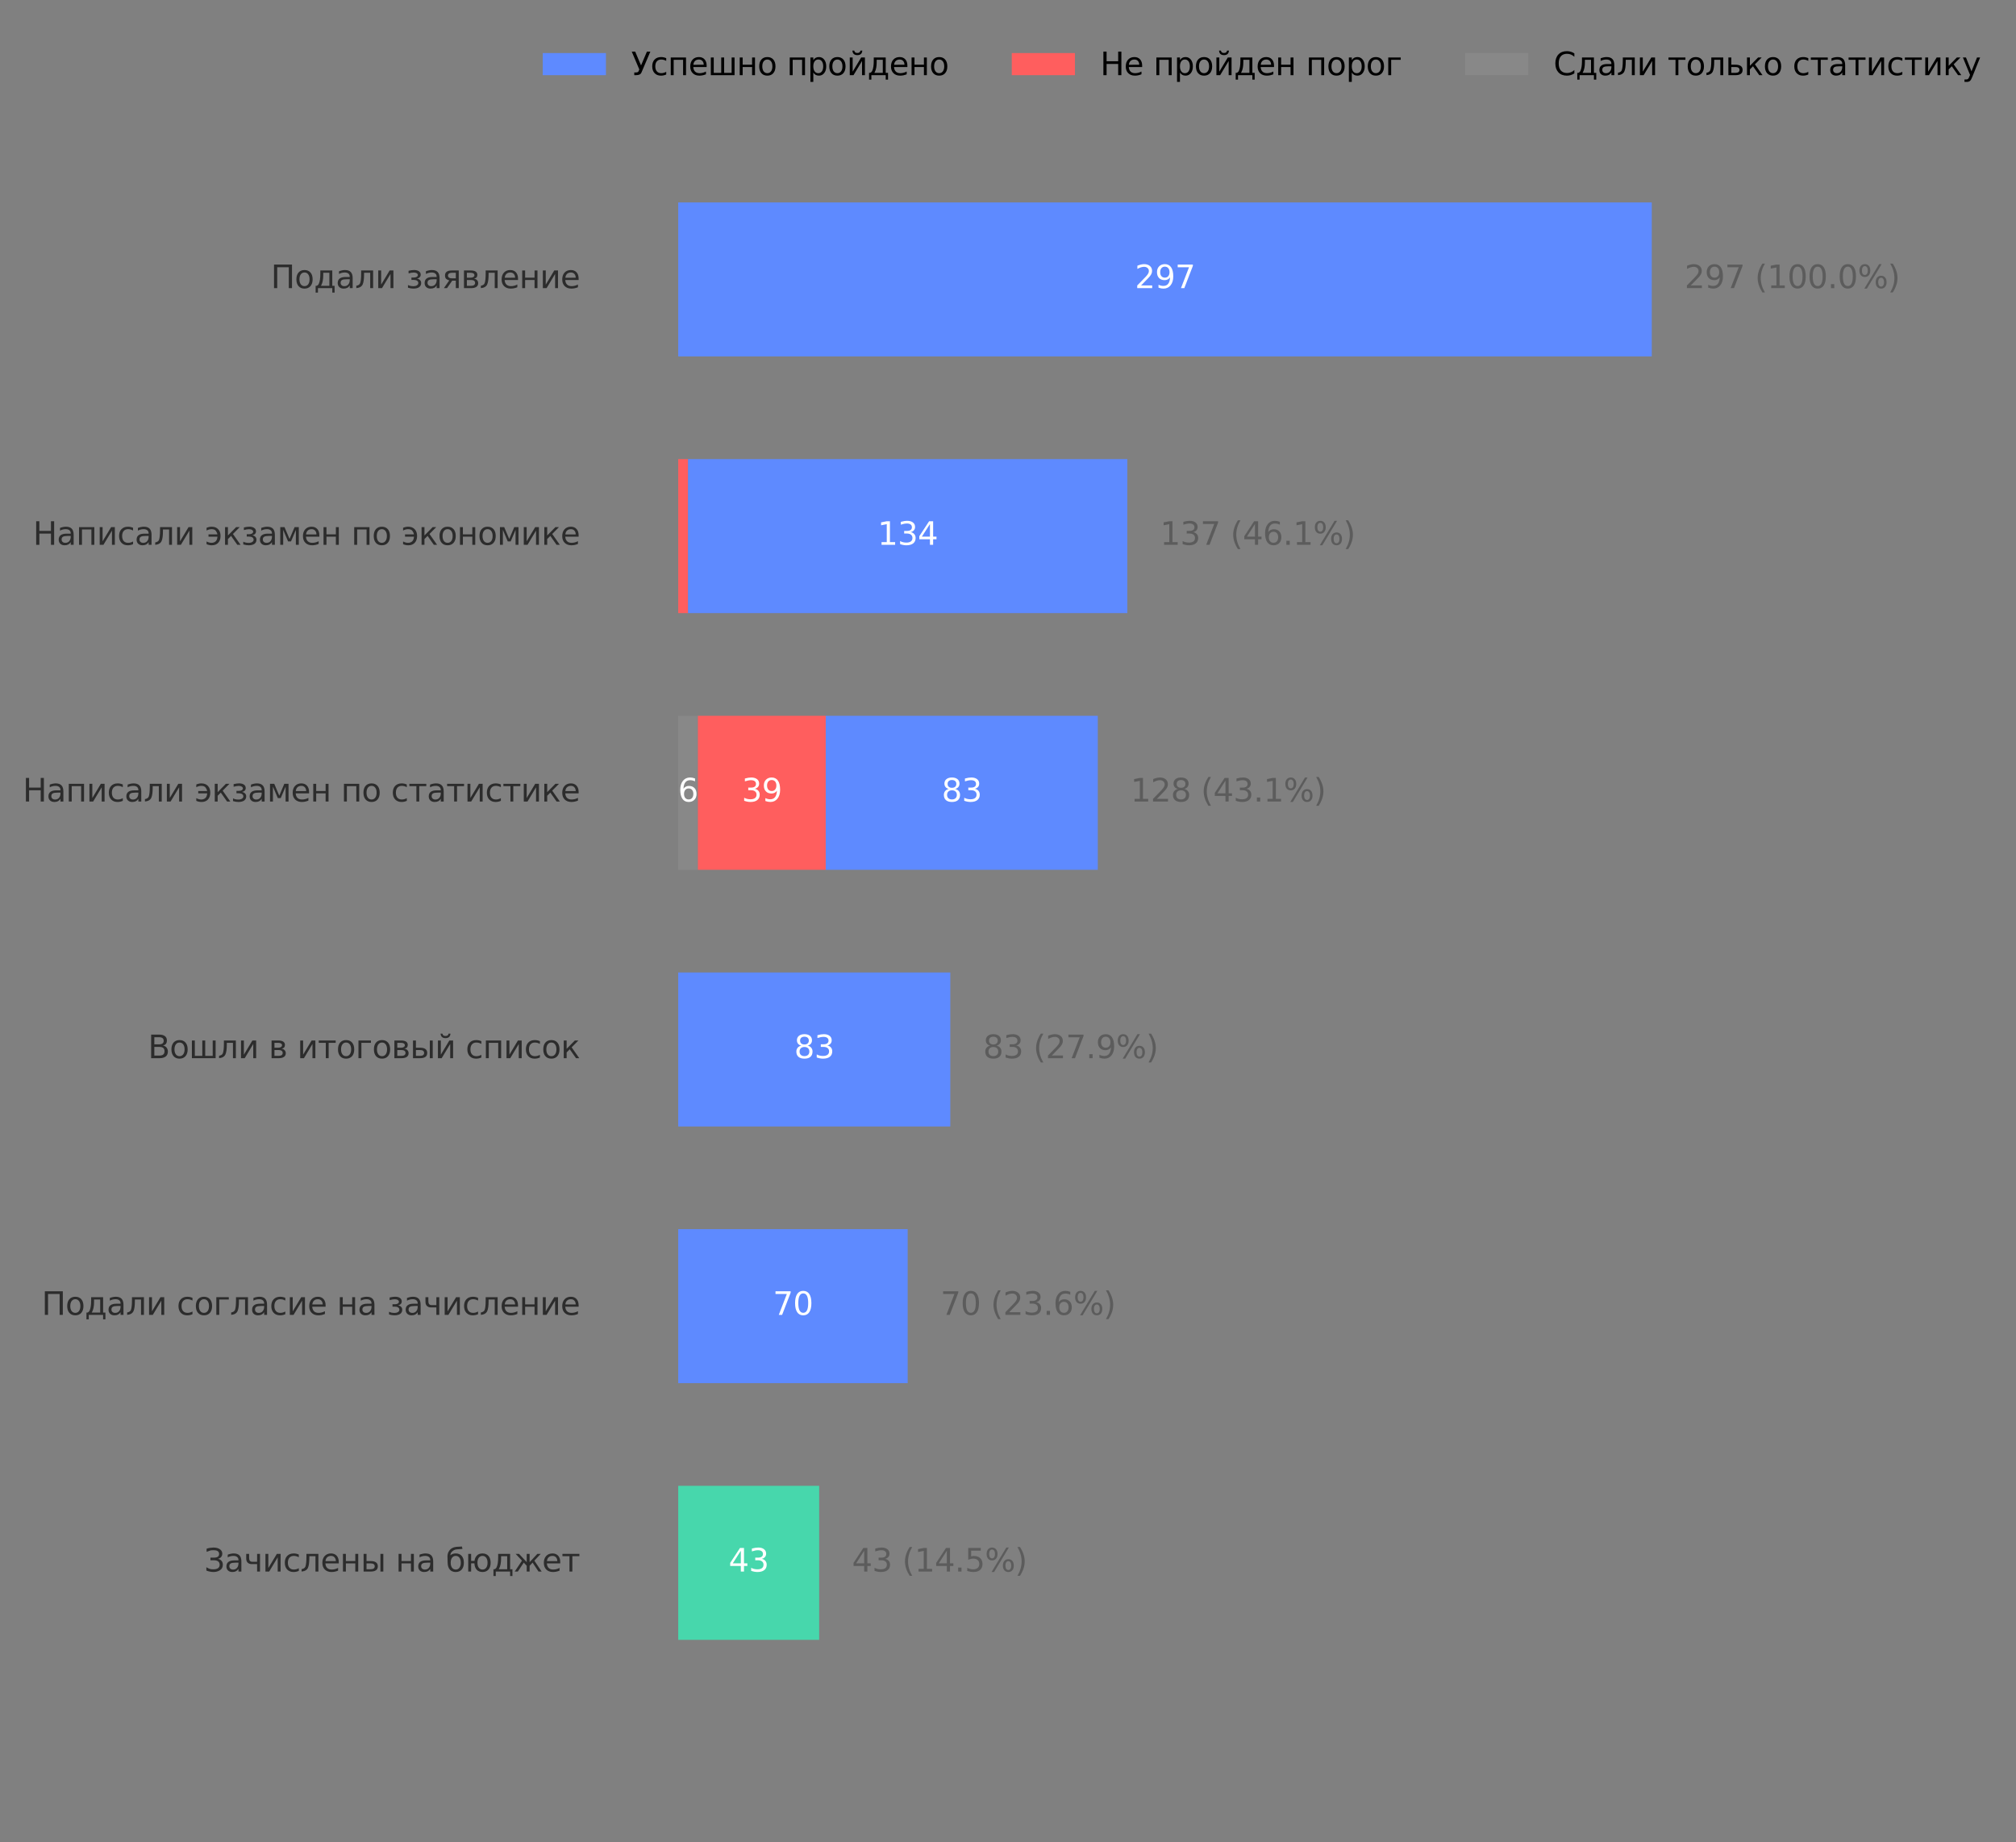 <?xml version="1.0" encoding="utf-8" standalone="no"?>
<!DOCTYPE svg PUBLIC "-//W3C//DTD SVG 1.1//EN"
  "http://www.w3.org/Graphics/SVG/1.1/DTD/svg11.dtd">
<svg xmlns:xlink="http://www.w3.org/1999/xlink" width="638.263pt" height="583.2pt" viewBox="0 0 638.263 583.2" xmlns="http://www.w3.org/2000/svg" version="1.1">
 <rect x="0" y="0" width="638.263" height="583.2" fill="#808080" stroke="none"/>
 <defs>
  <style type="text/css">*{stroke-linejoin: round; stroke-linecap: butt}</style>
 </defs>
 <g id="figure_1">
  <g id="patch_1">
   <path d="M -0 583.2 
L 638.263 583.2 
L 638.263 0 
L -0 0 
L -0 583.2 
z
" style="fill: none"/>
  </g>
  <g id="axes_1">
   <g id="patch_2">
    <path d="M 162.836 576 
L 605.973 576 
L 605.973 7.2 
L 162.836 7.2 
L 162.836 576 
z
" style="fill: none"/>
   </g>
   <g id="patch_3">
    <path d="M 214.726 519.12 
L 259.351 519.12 
L 259.351 470.366 
L 214.726 470.366 
z
" clip-path="url(#pf299e19395)" style="fill: #47d7ac"/>
   </g>
   <g id="patch_4">
    <path d="M 214.726 437.863 
L 287.371 437.863 
L 287.371 389.109 
L 214.726 389.109 
z
" clip-path="url(#pf299e19395)" style="fill: #5e8aff"/>
   </g>
   <g id="patch_5">
    <path d="M 214.726 356.606 
L 300.863 356.606 
L 300.863 307.851 
L 214.726 307.851 
z
" clip-path="url(#pf299e19395)" style="fill: #5e8aff"/>
   </g>
   <g id="patch_6">
    <path d="M 214.726 275.349 
L 220.953 275.349 
L 220.953 226.594 
L 214.726 226.594 
z
" clip-path="url(#pf299e19395)" style="fill: #888888"/>
   </g>
   <g id="patch_7">
    <path d="M 220.953 275.349 
L 261.427 275.349 
L 261.427 226.594 
L 220.953 226.594 
z
" clip-path="url(#pf299e19395)" style="fill: #ff5e5e"/>
   </g>
   <g id="patch_8">
    <path d="M 261.427 275.349 
L 347.563 275.349 
L 347.563 226.594 
L 261.427 226.594 
z
" clip-path="url(#pf299e19395)" style="fill: #5e8aff"/>
   </g>
   <g id="patch_9">
    <path d="M 214.726 194.091 
L 217.839 194.091 
L 217.839 145.337 
L 214.726 145.337 
z
" clip-path="url(#pf299e19395)" style="fill: #ff5e5e"/>
   </g>
   <g id="patch_10">
    <path d="M 217.839 194.091 
L 356.903 194.091 
L 356.903 145.337 
L 217.839 145.337 
z
" clip-path="url(#pf299e19395)" style="fill: #5e8aff"/>
   </g>
   <g id="patch_11">
    <path d="M 214.726 112.834 
L 522.95 112.834 
L 522.95 64.08 
L 214.726 64.08 
z
" clip-path="url(#pf299e19395)" style="fill: #5e8aff"/>
   </g>
   <g id="matplotlib.axis_1">
    <g id="xtick_1"/>
    <g id="xtick_2"/>
    <g id="xtick_3"/>
    <g id="xtick_4"/>
    <g id="xtick_5"/>
    <g id="xtick_6"/>
    <g id="xtick_7"/>
    <g id="xtick_8"/>
    <g id="xtick_9"/>
   </g>
   <g id="matplotlib.axis_2">
    <g id="ytick_1"/>
    <g id="ytick_2"/>
    <g id="ytick_3"/>
    <g id="ytick_4"/>
    <g id="ytick_5"/>
    <g id="ytick_6"/>
    <g id="ytick_7"/>
    <g id="ytick_8"/>
   </g>
   <g id="text_1">
    <!-- 43 -->
    <g style="fill: #ffffff" transform="translate(230.676 497.502) scale(0.1 -0.1)">
     <defs>
      <path id="DejaVuSans-34" d="M 2419 4116 
L 825 1625 
L 2419 1625 
L 2419 4116 
z
M 2253 4666 
L 3047 4666 
L 3047 1625 
L 3713 1625 
L 3713 1100 
L 3047 1100 
L 3047 0 
L 2419 0 
L 2419 1100 
L 313 1100 
L 313 1709 
L 2253 4666 
z
" transform="scale(0.016)"/>
      <path id="DejaVuSans-33" d="M 2597 2516 
Q 3050 2419 3304 2112 
Q 3559 1806 3559 1356 
Q 3559 666 3084 287 
Q 2609 -91 1734 -91 
Q 1441 -91 1130 -33 
Q 819 25 488 141 
L 488 750 
Q 750 597 1062 519 
Q 1375 441 1716 441 
Q 2309 441 2620 675 
Q 2931 909 2931 1356 
Q 2931 1769 2642 2001 
Q 2353 2234 1838 2234 
L 1294 2234 
L 1294 2753 
L 1863 2753 
Q 2328 2753 2575 2939 
Q 2822 3125 2822 3475 
Q 2822 3834 2567 4026 
Q 2313 4219 1838 4219 
Q 1578 4219 1281 4162 
Q 984 4106 628 3988 
L 628 4550 
Q 988 4650 1302 4700 
Q 1616 4750 1894 4750 
Q 2613 4750 3031 4423 
Q 3450 4097 3450 3541 
Q 3450 3153 3228 2886 
Q 3006 2619 2597 2516 
z
" transform="scale(0.016)"/>
     </defs>
     <use xlink:href="#DejaVuSans-34"/>
     <use xlink:href="#DejaVuSans-33" x="63.623"/>
    </g>
   </g>
   <g id="text_2">
    <!-- Зачислены на бюджет -->
    <g style="fill: #2c2c2c" transform="translate(64.661 497.502) scale(0.1 -0.1)">
     <defs>
      <path id="DejaVuSans-417" d="M 1828 4750 
Q 2597 4750 3084 4423 
Q 3572 4097 3572 3541 
Q 3572 3153 3350 2886 
Q 3128 2619 2719 2516 
Q 3172 2419 3426 2112 
Q 3681 1806 3681 1356 
Q 3681 638 3126 273 
Q 2572 -91 1828 -91 
Q 1447 -91 1003 12 
Q 559 116 422 203 
L 422 853 
Q 900 575 1164 508 
Q 1428 441 1816 441 
Q 2403 441 2728 666 
Q 3053 891 3053 1356 
Q 3053 1769 2764 2001 
Q 2475 2234 1866 2234 
L 1228 2234 
L 1228 2753 
L 1891 2753 
Q 2450 2753 2697 2939 
Q 2944 3125 2944 3475 
Q 2944 3834 2689 4026 
Q 2434 4219 1816 4219 
Q 1397 4219 1253 4181 
Q 1109 4144 469 3903 
L 469 4519 
Q 822 4644 1190 4697 
Q 1559 4750 1828 4750 
z
" transform="scale(0.016)"/>
      <path id="DejaVuSans-430" d="M 2194 1759 
Q 1497 1759 1228 1600 
Q 959 1441 959 1056 
Q 959 750 1161 570 
Q 1363 391 1709 391 
Q 2188 391 2477 730 
Q 2766 1069 2766 1631 
L 2766 1759 
L 2194 1759 
z
M 3341 1997 
L 3341 0 
L 2766 0 
L 2766 531 
Q 2569 213 2275 61 
Q 1981 -91 1556 -91 
Q 1019 -91 701 211 
Q 384 513 384 1019 
Q 384 1609 779 1909 
Q 1175 2209 1959 2209 
L 2766 2209 
L 2766 2266 
Q 2766 2663 2505 2880 
Q 2244 3097 1772 3097 
Q 1472 3097 1187 3025 
Q 903 2953 641 2809 
L 641 3341 
Q 956 3463 1253 3523 
Q 1550 3584 1831 3584 
Q 2591 3584 2966 3190 
Q 3341 2797 3341 1997 
z
" transform="scale(0.016)"/>
      <path id="DejaVuSans-447" d="M 2625 0 
L 2625 1472 
L 1553 1472 
Q 1075 1472 756 1769 
Q 469 2038 469 2613 
L 469 3500 
L 1044 3500 
L 1044 2666 
Q 1044 2300 1206 2116 
Q 1372 1931 1697 1931 
L 2625 1931 
L 2625 3500 
L 3200 3500 
L 3200 0 
L 2625 0 
z
" transform="scale(0.016)"/>
      <path id="DejaVuSans-438" d="M 3578 3500 
L 3578 0 
L 3006 0 
L 3006 2809 
L 1319 0 
L 581 0 
L 581 3500 
L 1153 3500 
L 1153 697 
L 2838 3500 
L 3578 3500 
z
" transform="scale(0.016)"/>
      <path id="DejaVuSans-441" d="M 3122 3366 
L 3122 2828 
Q 2878 2963 2633 3030 
Q 2388 3097 2138 3097 
Q 1578 3097 1268 2742 
Q 959 2388 959 1747 
Q 959 1106 1268 751 
Q 1578 397 2138 397 
Q 2388 397 2633 464 
Q 2878 531 3122 666 
L 3122 134 
Q 2881 22 2623 -34 
Q 2366 -91 2075 -91 
Q 1284 -91 818 406 
Q 353 903 353 1747 
Q 353 2603 823 3093 
Q 1294 3584 2113 3584 
Q 2378 3584 2631 3529 
Q 2884 3475 3122 3366 
z
" transform="scale(0.016)"/>
      <path id="DejaVuSans-43b" d="M 238 0 
L 238 478 
Q 806 566 981 959 
Q 1194 1513 1194 2928 
L 1194 3500 
L 3559 3500 
L 3559 0 
L 2984 0 
L 2984 3041 
L 1769 3041 
L 1769 2694 
Q 1769 1344 1494 738 
Q 1200 91 238 0 
z
" transform="scale(0.016)"/>
      <path id="DejaVuSans-435" d="M 3597 1894 
L 3597 1613 
L 953 1613 
Q 991 1019 1311 708 
Q 1631 397 2203 397 
Q 2534 397 2845 478 
Q 3156 559 3463 722 
L 3463 178 
Q 3153 47 2828 -22 
Q 2503 -91 2169 -91 
Q 1331 -91 842 396 
Q 353 884 353 1716 
Q 353 2575 817 3079 
Q 1281 3584 2069 3584 
Q 2775 3584 3186 3129 
Q 3597 2675 3597 1894 
z
M 3022 2063 
Q 3016 2534 2758 2815 
Q 2500 3097 2075 3097 
Q 1594 3097 1305 2825 
Q 1016 2553 972 2059 
L 3022 2063 
z
" transform="scale(0.016)"/>
      <path id="DejaVuSans-43d" d="M 581 3500 
L 1159 3500 
L 1159 2072 
L 3025 2072 
L 3025 3500 
L 3603 3500 
L 3603 0 
L 3025 0 
L 3025 1613 
L 1159 1613 
L 1159 0 
L 581 0 
L 581 3500 
z
" transform="scale(0.016)"/>
      <path id="DejaVuSans-44b" d="M 3909 3500 
L 4484 3500 
L 4484 0 
L 3909 0 
L 3909 3500 
z
M 4197 3584 
L 4197 3584 
z
M 2781 1038 
Q 2781 1319 2576 1466 
Q 2372 1613 1978 1613 
L 1159 1613 
L 1159 459 
L 1978 459 
Q 2372 459 2576 607 
Q 2781 756 2781 1038 
z
M 581 3500 
L 1159 3500 
L 1159 2072 
L 2003 2072 
Q 2672 2072 3033 1817 
Q 3394 1563 3394 1038 
Q 3394 513 3033 256 
Q 2672 0 2003 0 
L 581 0 
L 581 3500 
z
" transform="scale(0.016)"/>
      <path id="DejaVuSans-20" transform="scale(0.016)"/>
      <path id="DejaVuSans-431" d="M 1991 3584 
Q 2741 3584 3169 3096 
Q 3597 2609 3597 1747 
Q 3597 888 3169 398 
Q 2741 -91 1991 -91 
Q 1238 -91 822 384 
Q 406 859 384 1747 
L 366 2463 
Q 350 2834 350 2963 
Q 350 3463 531 3831 
Q 816 4409 1308 4659 
Q 1800 4909 2625 4916 
Q 3006 4919 3175 4972 
L 3334 4516 
Q 3181 4453 3041 4450 
L 2259 4397 
Q 1866 4369 1628 4231 
Q 1006 3866 947 3388 
L 925 3213 
Q 1331 3584 1991 3584 
z
M 1991 3097 
Q 1528 3097 1259 2736 
Q 991 2375 991 1747 
Q 991 1119 1258 758 
Q 1525 397 1991 397 
Q 2450 397 2719 759 
Q 2988 1122 2988 1747 
Q 2988 2369 2719 2733 
Q 2450 3097 1991 3097 
z
" transform="scale(0.016)"/>
      <path id="DejaVuSans-44e" d="M 3431 3097 
Q 2969 3097 2700 2736 
Q 2431 2375 2431 1747 
Q 2431 1119 2698 758 
Q 2966 397 3431 397 
Q 3891 397 4159 759 
Q 4428 1122 4428 1747 
Q 4428 2369 4159 2733 
Q 3891 3097 3431 3097 
z
M 1844 2103 
Q 1903 2697 2292 3140 
Q 2681 3584 3431 3584 
Q 4181 3584 4609 3096 
Q 5038 2609 5038 1747 
Q 5038 888 4609 398 
Q 4181 -91 3431 -91 
Q 2678 -91 2267 381 
Q 1856 853 1828 1628 
L 1178 1628 
L 1178 0 
L 603 0 
L 603 3500 
L 1178 3500 
L 1178 2103 
L 1844 2103 
z
" transform="scale(0.016)"/>
      <path id="DejaVuSans-434" d="M 1384 459 
L 3053 459 
L 3053 3041 
L 1844 3041 
L 1844 2603 
Q 1844 1316 1475 628 
L 1384 459 
z
M 550 459 
Q 834 584 959 850 
Q 1266 1509 1266 2838 
L 1266 3500 
L 3631 3500 
L 3631 459 
L 4091 459 
L 4091 -884 
L 3631 -884 
L 3631 0 
L 794 0 
L 794 -884 
L 334 -884 
L 334 459 
L 550 459 
z
" transform="scale(0.016)"/>
      <path id="DejaVuSans-436" d="M 2597 3500 
L 3169 3500 
L 3169 1856 
L 4697 3500 
L 5366 3500 
L 4109 2153 
L 5547 0 
L 4931 0 
L 3753 1769 
L 3169 1141 
L 3169 0 
L 2597 0 
L 2597 1141 
L 2013 1769 
L 834 0 
L 219 0 
L 1656 2153 
L 400 3500 
L 1069 3500 
L 2597 1856 
L 2597 3500 
z
" transform="scale(0.016)"/>
      <path id="DejaVuSans-442" d="M 188 3500 
L 3541 3500 
L 3541 3041 
L 2147 3041 
L 2147 0 
L 1581 0 
L 1581 3041 
L 188 3041 
L 188 3500 
z
" transform="scale(0.016)"/>
     </defs>
     <use xlink:href="#DejaVuSans-417"/>
     <use xlink:href="#DejaVuSans-430" x="64.111"/>
     <use xlink:href="#DejaVuSans-447" x="125.391"/>
     <use xlink:href="#DejaVuSans-438" x="184.473"/>
     <use xlink:href="#DejaVuSans-441" x="249.463"/>
     <use xlink:href="#DejaVuSans-43b" x="304.443"/>
     <use xlink:href="#DejaVuSans-435" x="368.359"/>
     <use xlink:href="#DejaVuSans-43d" x="429.883"/>
     <use xlink:href="#DejaVuSans-44b" x="495.264"/>
     <use xlink:href="#DejaVuSans-20" x="574.219"/>
     <use xlink:href="#DejaVuSans-43d" x="606.006"/>
     <use xlink:href="#DejaVuSans-430" x="671.387"/>
     <use xlink:href="#DejaVuSans-20" x="732.666"/>
     <use xlink:href="#DejaVuSans-431" x="764.453"/>
     <use xlink:href="#DejaVuSans-44e" x="826.123"/>
     <use xlink:href="#DejaVuSans-434" x="910.303"/>
     <use xlink:href="#DejaVuSans-436" x="979.443"/>
     <use xlink:href="#DejaVuSans-435" x="1069.531"/>
     <use xlink:href="#DejaVuSans-442" x="1131.055"/>
    </g>
   </g>
   <g id="text_3">
    <!-- 43 (14.5%) -->
    <g style="fill: #5c5c5c" transform="translate(269.729 497.502) scale(0.1 -0.1)">
     <defs>
      <path id="DejaVuSans-28" d="M 1984 4856 
Q 1566 4138 1362 3434 
Q 1159 2731 1159 2009 
Q 1159 1288 1364 580 
Q 1569 -128 1984 -844 
L 1484 -844 
Q 1016 -109 783 600 
Q 550 1309 550 2009 
Q 550 2706 781 3412 
Q 1013 4119 1484 4856 
L 1984 4856 
z
" transform="scale(0.016)"/>
      <path id="DejaVuSans-31" d="M 794 531 
L 1825 531 
L 1825 4091 
L 703 3866 
L 703 4441 
L 1819 4666 
L 2450 4666 
L 2450 531 
L 3481 531 
L 3481 0 
L 794 0 
L 794 531 
z
" transform="scale(0.016)"/>
      <path id="DejaVuSans-2e" d="M 684 794 
L 1344 794 
L 1344 0 
L 684 0 
L 684 794 
z
" transform="scale(0.016)"/>
      <path id="DejaVuSans-35" d="M 691 4666 
L 3169 4666 
L 3169 4134 
L 1269 4134 
L 1269 2991 
Q 1406 3038 1543 3061 
Q 1681 3084 1819 3084 
Q 2600 3084 3056 2656 
Q 3513 2228 3513 1497 
Q 3513 744 3044 326 
Q 2575 -91 1722 -91 
Q 1428 -91 1123 -41 
Q 819 9 494 109 
L 494 744 
Q 775 591 1075 516 
Q 1375 441 1709 441 
Q 2250 441 2565 725 
Q 2881 1009 2881 1497 
Q 2881 1984 2565 2268 
Q 2250 2553 1709 2553 
Q 1456 2553 1204 2497 
Q 953 2441 691 2322 
L 691 4666 
z
" transform="scale(0.016)"/>
      <path id="DejaVuSans-25" d="M 4653 2053 
Q 4381 2053 4226 1822 
Q 4072 1591 4072 1178 
Q 4072 772 4226 539 
Q 4381 306 4653 306 
Q 4919 306 5073 539 
Q 5228 772 5228 1178 
Q 5228 1588 5073 1820 
Q 4919 2053 4653 2053 
z
M 4653 2450 
Q 5147 2450 5437 2106 
Q 5728 1763 5728 1178 
Q 5728 594 5436 251 
Q 5144 -91 4653 -91 
Q 4153 -91 3862 251 
Q 3572 594 3572 1178 
Q 3572 1766 3864 2108 
Q 4156 2450 4653 2450 
z
M 1428 4353 
Q 1159 4353 1004 4120 
Q 850 3888 850 3481 
Q 850 3069 1003 2837 
Q 1156 2606 1428 2606 
Q 1700 2606 1854 2837 
Q 2009 3069 2009 3481 
Q 2009 3884 1853 4118 
Q 1697 4353 1428 4353 
z
M 4250 4750 
L 4750 4750 
L 1831 -91 
L 1331 -91 
L 4250 4750 
z
M 1428 4750 
Q 1922 4750 2215 4408 
Q 2509 4066 2509 3481 
Q 2509 2891 2217 2550 
Q 1925 2209 1428 2209 
Q 931 2209 642 2551 
Q 353 2894 353 3481 
Q 353 4063 643 4406 
Q 934 4750 1428 4750 
z
" transform="scale(0.016)"/>
      <path id="DejaVuSans-29" d="M 513 4856 
L 1013 4856 
Q 1481 4119 1714 3412 
Q 1947 2706 1947 2009 
Q 1947 1309 1714 600 
Q 1481 -109 1013 -844 
L 513 -844 
Q 928 -128 1133 580 
Q 1338 1288 1338 2009 
Q 1338 2731 1133 3434 
Q 928 4138 513 4856 
z
" transform="scale(0.016)"/>
     </defs>
     <use xlink:href="#DejaVuSans-34"/>
     <use xlink:href="#DejaVuSans-33" x="63.623"/>
     <use xlink:href="#DejaVuSans-20" x="127.246"/>
     <use xlink:href="#DejaVuSans-28" x="159.033"/>
     <use xlink:href="#DejaVuSans-31" x="198.047"/>
     <use xlink:href="#DejaVuSans-34" x="261.67"/>
     <use xlink:href="#DejaVuSans-2e" x="325.293"/>
     <use xlink:href="#DejaVuSans-35" x="357.08"/>
     <use xlink:href="#DejaVuSans-25" x="420.703"/>
     <use xlink:href="#DejaVuSans-29" x="515.723"/>
    </g>
   </g>
   <g id="text_4">
    <!-- 70 -->
    <g style="fill: #ffffff" transform="translate(244.686 416.245) scale(0.1 -0.1)">
     <defs>
      <path id="DejaVuSans-37" d="M 525 4666 
L 3525 4666 
L 3525 4397 
L 1831 0 
L 1172 0 
L 2766 4134 
L 525 4134 
L 525 4666 
z
" transform="scale(0.016)"/>
      <path id="DejaVuSans-30" d="M 2034 4250 
Q 1547 4250 1301 3770 
Q 1056 3291 1056 2328 
Q 1056 1369 1301 889 
Q 1547 409 2034 409 
Q 2525 409 2770 889 
Q 3016 1369 3016 2328 
Q 3016 3291 2770 3770 
Q 2525 4250 2034 4250 
z
M 2034 4750 
Q 2819 4750 3233 4129 
Q 3647 3509 3647 2328 
Q 3647 1150 3233 529 
Q 2819 -91 2034 -91 
Q 1250 -91 836 529 
Q 422 1150 422 2328 
Q 422 3509 836 4129 
Q 1250 4750 2034 4750 
z
" transform="scale(0.016)"/>
     </defs>
     <use xlink:href="#DejaVuSans-37"/>
     <use xlink:href="#DejaVuSans-30" x="63.623"/>
    </g>
   </g>
   <g id="text_5">
    <!-- Подали согласие на зачисление -->
    <g style="fill: #2c2c2c" transform="translate(13.194 416.245) scale(0.1 -0.1)">
     <defs>
      <path id="DejaVuSans-41f" d="M 4184 4666 
L 4184 0 
L 3553 0 
L 3553 4134 
L 1259 4134 
L 1259 0 
L 628 0 
L 628 4666 
L 4184 4666 
z
" transform="scale(0.016)"/>
      <path id="DejaVuSans-43e" d="M 1959 3097 
Q 1497 3097 1228 2736 
Q 959 2375 959 1747 
Q 959 1119 1226 758 
Q 1494 397 1959 397 
Q 2419 397 2687 759 
Q 2956 1122 2956 1747 
Q 2956 2369 2687 2733 
Q 2419 3097 1959 3097 
z
M 1959 3584 
Q 2709 3584 3137 3096 
Q 3566 2609 3566 1747 
Q 3566 888 3137 398 
Q 2709 -91 1959 -91 
Q 1206 -91 779 398 
Q 353 888 353 1747 
Q 353 2609 779 3096 
Q 1206 3584 1959 3584 
z
" transform="scale(0.016)"/>
      <path id="DejaVuSans-433" d="M 581 0 
L 581 3500 
L 3050 3500 
L 3050 3041 
L 1159 3041 
L 1159 0 
L 581 0 
z
" transform="scale(0.016)"/>
      <path id="DejaVuSans-437" d="M 2206 1888 
Q 2594 1813 2809 1584 
Q 3025 1356 3025 1019 
Q 3025 478 2622 193 
Q 2219 -91 1475 -91 
Q 1225 -91 961 -47 
Q 697 -3 416 84 
L 416 619 
Q 638 503 903 445 
Q 1169 388 1459 388 
Q 1931 388 2195 563 
Q 2459 738 2459 1019 
Q 2459 1294 2225 1461 
Q 1991 1628 1563 1628 
L 1100 1628 
L 1100 2103 
L 1584 2103 
Q 1947 2103 2158 2242 
Q 2369 2381 2369 2600 
Q 2369 2800 2151 2944 
Q 1934 3088 1563 3088 
Q 1341 3088 1089 3047 
Q 838 3006 534 2916 
L 534 3438 
Q 841 3513 1106 3550 
Q 1372 3588 1609 3588 
Q 2222 3588 2576 3342 
Q 2931 3097 2931 2656 
Q 2931 2366 2743 2164 
Q 2556 1963 2206 1888 
z
" transform="scale(0.016)"/>
     </defs>
     <use xlink:href="#DejaVuSans-41f"/>
     <use xlink:href="#DejaVuSans-43e" x="75.195"/>
     <use xlink:href="#DejaVuSans-434" x="136.377"/>
     <use xlink:href="#DejaVuSans-430" x="205.518"/>
     <use xlink:href="#DejaVuSans-43b" x="266.797"/>
     <use xlink:href="#DejaVuSans-438" x="330.713"/>
     <use xlink:href="#DejaVuSans-20" x="395.703"/>
     <use xlink:href="#DejaVuSans-441" x="427.49"/>
     <use xlink:href="#DejaVuSans-43e" x="482.471"/>
     <use xlink:href="#DejaVuSans-433" x="543.652"/>
     <use xlink:href="#DejaVuSans-43b" x="596.191"/>
     <use xlink:href="#DejaVuSans-430" x="660.107"/>
     <use xlink:href="#DejaVuSans-441" x="721.387"/>
     <use xlink:href="#DejaVuSans-438" x="776.367"/>
     <use xlink:href="#DejaVuSans-435" x="841.357"/>
     <use xlink:href="#DejaVuSans-20" x="902.881"/>
     <use xlink:href="#DejaVuSans-43d" x="934.668"/>
     <use xlink:href="#DejaVuSans-430" x="1000.049"/>
     <use xlink:href="#DejaVuSans-20" x="1061.328"/>
     <use xlink:href="#DejaVuSans-437" x="1093.115"/>
     <use xlink:href="#DejaVuSans-430" x="1146.289"/>
     <use xlink:href="#DejaVuSans-447" x="1207.568"/>
     <use xlink:href="#DejaVuSans-438" x="1266.65"/>
     <use xlink:href="#DejaVuSans-441" x="1331.641"/>
     <use xlink:href="#DejaVuSans-43b" x="1386.621"/>
     <use xlink:href="#DejaVuSans-435" x="1450.537"/>
     <use xlink:href="#DejaVuSans-43d" x="1512.061"/>
     <use xlink:href="#DejaVuSans-438" x="1577.441"/>
     <use xlink:href="#DejaVuSans-435" x="1642.432"/>
    </g>
   </g>
   <g id="text_6">
    <!-- 70 (23.6%) -->
    <g style="fill: #5c5c5c" transform="translate(297.749 416.245) scale(0.1 -0.1)">
     <defs>
      <path id="DejaVuSans-32" d="M 1228 531 
L 3431 531 
L 3431 0 
L 469 0 
L 469 531 
Q 828 903 1448 1529 
Q 2069 2156 2228 2338 
Q 2531 2678 2651 2914 
Q 2772 3150 2772 3378 
Q 2772 3750 2511 3984 
Q 2250 4219 1831 4219 
Q 1534 4219 1204 4116 
Q 875 4013 500 3803 
L 500 4441 
Q 881 4594 1212 4672 
Q 1544 4750 1819 4750 
Q 2544 4750 2975 4387 
Q 3406 4025 3406 3419 
Q 3406 3131 3298 2873 
Q 3191 2616 2906 2266 
Q 2828 2175 2409 1742 
Q 1991 1309 1228 531 
z
" transform="scale(0.016)"/>
      <path id="DejaVuSans-36" d="M 2113 2584 
Q 1688 2584 1439 2293 
Q 1191 2003 1191 1497 
Q 1191 994 1439 701 
Q 1688 409 2113 409 
Q 2538 409 2786 701 
Q 3034 994 3034 1497 
Q 3034 2003 2786 2293 
Q 2538 2584 2113 2584 
z
M 3366 4563 
L 3366 3988 
Q 3128 4100 2886 4159 
Q 2644 4219 2406 4219 
Q 1781 4219 1451 3797 
Q 1122 3375 1075 2522 
Q 1259 2794 1537 2939 
Q 1816 3084 2150 3084 
Q 2853 3084 3261 2657 
Q 3669 2231 3669 1497 
Q 3669 778 3244 343 
Q 2819 -91 2113 -91 
Q 1303 -91 875 529 
Q 447 1150 447 2328 
Q 447 3434 972 4092 
Q 1497 4750 2381 4750 
Q 2619 4750 2861 4703 
Q 3103 4656 3366 4563 
z
" transform="scale(0.016)"/>
     </defs>
     <use xlink:href="#DejaVuSans-37"/>
     <use xlink:href="#DejaVuSans-30" x="63.623"/>
     <use xlink:href="#DejaVuSans-20" x="127.246"/>
     <use xlink:href="#DejaVuSans-28" x="159.033"/>
     <use xlink:href="#DejaVuSans-32" x="198.047"/>
     <use xlink:href="#DejaVuSans-33" x="261.67"/>
     <use xlink:href="#DejaVuSans-2e" x="325.293"/>
     <use xlink:href="#DejaVuSans-36" x="357.08"/>
     <use xlink:href="#DejaVuSans-25" x="420.703"/>
     <use xlink:href="#DejaVuSans-29" x="515.723"/>
    </g>
   </g>
   <g id="text_7">
    <!-- 83 -->
    <g style="fill: #ffffff" transform="translate(251.432 334.988) scale(0.1 -0.1)">
     <defs>
      <path id="DejaVuSans-38" d="M 2034 2216 
Q 1584 2216 1326 1975 
Q 1069 1734 1069 1313 
Q 1069 891 1326 650 
Q 1584 409 2034 409 
Q 2484 409 2743 651 
Q 3003 894 3003 1313 
Q 3003 1734 2745 1975 
Q 2488 2216 2034 2216 
z
M 1403 2484 
Q 997 2584 770 2862 
Q 544 3141 544 3541 
Q 544 4100 942 4425 
Q 1341 4750 2034 4750 
Q 2731 4750 3128 4425 
Q 3525 4100 3525 3541 
Q 3525 3141 3298 2862 
Q 3072 2584 2669 2484 
Q 3125 2378 3379 2068 
Q 3634 1759 3634 1313 
Q 3634 634 3220 271 
Q 2806 -91 2034 -91 
Q 1263 -91 848 271 
Q 434 634 434 1313 
Q 434 1759 690 2068 
Q 947 2378 1403 2484 
z
M 1172 3481 
Q 1172 3119 1398 2916 
Q 1625 2713 2034 2713 
Q 2441 2713 2670 2916 
Q 2900 3119 2900 3481 
Q 2900 3844 2670 4047 
Q 2441 4250 2034 4250 
Q 1625 4250 1398 4047 
Q 1172 3844 1172 3481 
z
" transform="scale(0.016)"/>
     </defs>
     <use xlink:href="#DejaVuSans-38"/>
     <use xlink:href="#DejaVuSans-33" x="63.623"/>
    </g>
   </g>
   <g id="text_8">
    <!-- Вошли в итоговый список -->
    <g style="fill: #2c2c2c" transform="translate(46.848 334.988) scale(0.1 -0.1)">
     <defs>
      <path id="DejaVuSans-412" d="M 1259 2228 
L 1259 519 
L 2272 519 
Q 2781 519 3026 730 
Q 3272 941 3272 1375 
Q 3272 1813 3026 2020 
Q 2781 2228 2272 2228 
L 1259 2228 
z
M 1259 4147 
L 1259 2741 
L 2194 2741 
Q 2656 2741 2882 2914 
Q 3109 3088 3109 3444 
Q 3109 3797 2882 3972 
Q 2656 4147 2194 4147 
L 1259 4147 
z
M 628 4666 
L 2241 4666 
Q 2963 4666 3353 4366 
Q 3744 4066 3744 3513 
Q 3744 3084 3544 2831 
Q 3344 2578 2956 2516 
Q 3422 2416 3680 2098 
Q 3938 1781 3938 1306 
Q 3938 681 3513 340 
Q 3088 0 2303 0 
L 628 0 
L 628 4666 
z
" transform="scale(0.016)"/>
      <path id="DejaVuSans-448" d="M 3216 459 
L 4697 459 
L 4697 3500 
L 5275 3500 
L 5275 0 
L 581 0 
L 581 3500 
L 1159 3500 
L 1159 459 
L 2638 459 
L 2638 3500 
L 3216 3500 
L 3216 459 
z
" transform="scale(0.016)"/>
      <path id="DejaVuSans-432" d="M 1156 1613 
L 1156 459 
L 1975 459 
Q 2369 459 2575 607 
Q 2781 756 2781 1038 
Q 2781 1319 2575 1466 
Q 2369 1613 1975 1613 
L 1156 1613 
z
M 1156 3041 
L 1156 2072 
L 1913 2072 
Q 2238 2072 2444 2201 
Q 2650 2331 2650 2563 
Q 2650 2794 2444 2917 
Q 2238 3041 1913 3041 
L 1156 3041 
z
M 581 3500 
L 1950 3500 
Q 2566 3500 2897 3275 
Q 3228 3050 3228 2634 
Q 3228 2313 3059 2123 
Q 2891 1934 2559 1888 
Q 2956 1813 3175 1575 
Q 3394 1338 3394 981 
Q 3394 513 3033 256 
Q 2672 0 2003 0 
L 581 0 
L 581 3500 
z
" transform="scale(0.016)"/>
      <path id="DejaVuSans-439" d="M 3578 3500 
L 3578 0 
L 3006 0 
L 3006 2809 
L 1319 0 
L 581 0 
L 581 3500 
L 1153 3500 
L 1153 697 
L 2838 3500 
L 3578 3500 
z
M 1103 4862 
L 1472 4862 
Q 1506 4628 1657 4510 
Q 1809 4393 2081 4393 
Q 2350 4393 2500 4509 
Q 2650 4625 2691 4862 
L 3059 4862 
Q 3028 4415 2781 4190 
Q 2534 3965 2081 3965 
Q 1628 3965 1381 4190 
Q 1134 4415 1103 4862 
z
" transform="scale(0.016)"/>
      <path id="DejaVuSans-43f" d="M 3603 3500 
L 3603 0 
L 3025 0 
L 3025 3041 
L 1159 3041 
L 1159 0 
L 581 0 
L 581 3500 
L 3603 3500 
z
" transform="scale(0.016)"/>
      <path id="DejaVuSans-43a" d="M 581 3500 
L 1153 3500 
L 1153 1856 
L 2775 3500 
L 3481 3500 
L 2144 2147 
L 3653 0 
L 3009 0 
L 1769 1766 
L 1153 1141 
L 1153 0 
L 581 0 
L 581 3500 
z
" transform="scale(0.016)"/>
     </defs>
     <use xlink:href="#DejaVuSans-412"/>
     <use xlink:href="#DejaVuSans-43e" x="68.604"/>
     <use xlink:href="#DejaVuSans-448" x="129.785"/>
     <use xlink:href="#DejaVuSans-43b" x="221.289"/>
     <use xlink:href="#DejaVuSans-438" x="285.205"/>
     <use xlink:href="#DejaVuSans-20" x="350.195"/>
     <use xlink:href="#DejaVuSans-432" x="381.982"/>
     <use xlink:href="#DejaVuSans-20" x="440.918"/>
     <use xlink:href="#DejaVuSans-438" x="472.705"/>
     <use xlink:href="#DejaVuSans-442" x="537.695"/>
     <use xlink:href="#DejaVuSans-43e" x="595.947"/>
     <use xlink:href="#DejaVuSans-433" x="657.129"/>
     <use xlink:href="#DejaVuSans-43e" x="709.668"/>
     <use xlink:href="#DejaVuSans-432" x="770.85"/>
     <use xlink:href="#DejaVuSans-44b" x="829.785"/>
     <use xlink:href="#DejaVuSans-439" x="908.74"/>
     <use xlink:href="#DejaVuSans-20" x="973.73"/>
     <use xlink:href="#DejaVuSans-441" x="1005.518"/>
     <use xlink:href="#DejaVuSans-43f" x="1060.498"/>
     <use xlink:href="#DejaVuSans-438" x="1125.879"/>
     <use xlink:href="#DejaVuSans-441" x="1190.869"/>
     <use xlink:href="#DejaVuSans-43e" x="1245.85"/>
     <use xlink:href="#DejaVuSans-43a" x="1307.031"/>
    </g>
   </g>
   <g id="text_9">
    <!-- 83 (27.9%) -->
    <g style="fill: #5c5c5c" transform="translate(311.24 334.988) scale(0.1 -0.1)">
     <defs>
      <path id="DejaVuSans-39" d="M 703 97 
L 703 672 
Q 941 559 1184 500 
Q 1428 441 1663 441 
Q 2288 441 2617 861 
Q 2947 1281 2994 2138 
Q 2813 1869 2534 1725 
Q 2256 1581 1919 1581 
Q 1219 1581 811 2004 
Q 403 2428 403 3163 
Q 403 3881 828 4315 
Q 1253 4750 1959 4750 
Q 2769 4750 3195 4129 
Q 3622 3509 3622 2328 
Q 3622 1225 3098 567 
Q 2575 -91 1691 -91 
Q 1453 -91 1209 -44 
Q 966 3 703 97 
z
M 1959 2075 
Q 2384 2075 2632 2365 
Q 2881 2656 2881 3163 
Q 2881 3666 2632 3958 
Q 2384 4250 1959 4250 
Q 1534 4250 1286 3958 
Q 1038 3666 1038 3163 
Q 1038 2656 1286 2365 
Q 1534 2075 1959 2075 
z
" transform="scale(0.016)"/>
     </defs>
     <use xlink:href="#DejaVuSans-38"/>
     <use xlink:href="#DejaVuSans-33" x="63.623"/>
     <use xlink:href="#DejaVuSans-20" x="127.246"/>
     <use xlink:href="#DejaVuSans-28" x="159.033"/>
     <use xlink:href="#DejaVuSans-32" x="198.047"/>
     <use xlink:href="#DejaVuSans-37" x="261.67"/>
     <use xlink:href="#DejaVuSans-2e" x="325.293"/>
     <use xlink:href="#DejaVuSans-39" x="357.08"/>
     <use xlink:href="#DejaVuSans-25" x="420.703"/>
     <use xlink:href="#DejaVuSans-29" x="515.723"/>
    </g>
   </g>
   <g id="text_10">
    <!-- 6 -->
    <g style="fill: #ffffff" transform="translate(214.658 253.731) scale(0.1 -0.1)">
     <use xlink:href="#DejaVuSans-36"/>
    </g>
   </g>
   <g id="text_11">
    <!-- 39 -->
    <g style="fill: #ffffff" transform="translate(234.827 253.731) scale(0.1 -0.1)">
     <use xlink:href="#DejaVuSans-33"/>
     <use xlink:href="#DejaVuSans-39" x="63.623"/>
    </g>
   </g>
   <g id="text_12">
    <!-- 83 -->
    <g style="fill: #ffffff" transform="translate(298.132 253.731) scale(0.1 -0.1)">
     <use xlink:href="#DejaVuSans-38"/>
     <use xlink:href="#DejaVuSans-33" x="63.623"/>
    </g>
   </g>
   <g id="text_13">
    <!-- Написали экзамен по статистике -->
    <g style="fill: #2c2c2c" transform="translate(7.2 253.731) scale(0.1 -0.1)">
     <defs>
      <path id="DejaVuSans-41d" d="M 628 4666 
L 1259 4666 
L 1259 2753 
L 3553 2753 
L 3553 4666 
L 4184 4666 
L 4184 0 
L 3553 0 
L 3553 2222 
L 1259 2222 
L 1259 0 
L 628 0 
L 628 4666 
z
" transform="scale(0.016)"/>
      <path id="DejaVuSans-44d" d="M 353 666 
Q 847 397 1338 397 
Q 1797 397 2125 664 
Q 2453 931 2513 1613 
L 738 1613 
L 738 2072 
L 2494 2072 
Q 2456 2400 2207 2748 
Q 1959 3097 1338 3097 
Q 856 3097 353 2828 
L 353 3366 
Q 844 3584 1363 3584 
Q 2181 3584 2651 3089 
Q 3122 2594 3122 1747 
Q 3122 903 2664 406 
Q 2206 -91 1403 -91 
Q 813 -91 353 134 
L 353 666 
z
" transform="scale(0.016)"/>
      <path id="DejaVuSans-43c" d="M 581 3500 
L 1422 3500 
L 2416 1156 
L 3413 3500 
L 4247 3500 
L 4247 0 
L 3669 0 
L 3669 2950 
L 2703 672 
L 2128 672 
L 1159 2950 
L 1159 0 
L 581 0 
L 581 3500 
z
" transform="scale(0.016)"/>
     </defs>
     <use xlink:href="#DejaVuSans-41d"/>
     <use xlink:href="#DejaVuSans-430" x="75.195"/>
     <use xlink:href="#DejaVuSans-43f" x="136.475"/>
     <use xlink:href="#DejaVuSans-438" x="201.855"/>
     <use xlink:href="#DejaVuSans-441" x="266.846"/>
     <use xlink:href="#DejaVuSans-430" x="321.826"/>
     <use xlink:href="#DejaVuSans-43b" x="383.105"/>
     <use xlink:href="#DejaVuSans-438" x="447.021"/>
     <use xlink:href="#DejaVuSans-20" x="512.012"/>
     <use xlink:href="#DejaVuSans-44d" x="543.799"/>
     <use xlink:href="#DejaVuSans-43a" x="598.682"/>
     <use xlink:href="#DejaVuSans-437" x="659.082"/>
     <use xlink:href="#DejaVuSans-430" x="712.256"/>
     <use xlink:href="#DejaVuSans-43c" x="773.535"/>
     <use xlink:href="#DejaVuSans-435" x="848.975"/>
     <use xlink:href="#DejaVuSans-43d" x="910.498"/>
     <use xlink:href="#DejaVuSans-20" x="975.879"/>
     <use xlink:href="#DejaVuSans-43f" x="1007.666"/>
     <use xlink:href="#DejaVuSans-43e" x="1073.047"/>
     <use xlink:href="#DejaVuSans-20" x="1134.229"/>
     <use xlink:href="#DejaVuSans-441" x="1166.016"/>
     <use xlink:href="#DejaVuSans-442" x="1220.996"/>
     <use xlink:href="#DejaVuSans-430" x="1279.248"/>
     <use xlink:href="#DejaVuSans-442" x="1340.527"/>
     <use xlink:href="#DejaVuSans-438" x="1398.779"/>
     <use xlink:href="#DejaVuSans-441" x="1463.77"/>
     <use xlink:href="#DejaVuSans-442" x="1518.75"/>
     <use xlink:href="#DejaVuSans-438" x="1577.002"/>
     <use xlink:href="#DejaVuSans-43a" x="1641.992"/>
     <use xlink:href="#DejaVuSans-435" x="1702.393"/>
    </g>
   </g>
   <g id="text_14">
    <!-- 128 (43.1%) -->
    <g style="fill: #5c5c5c" transform="translate(357.941 253.731) scale(0.1 -0.1)">
     <use xlink:href="#DejaVuSans-31"/>
     <use xlink:href="#DejaVuSans-32" x="63.623"/>
     <use xlink:href="#DejaVuSans-38" x="127.246"/>
     <use xlink:href="#DejaVuSans-20" x="190.869"/>
     <use xlink:href="#DejaVuSans-28" x="222.656"/>
     <use xlink:href="#DejaVuSans-34" x="261.67"/>
     <use xlink:href="#DejaVuSans-33" x="325.293"/>
     <use xlink:href="#DejaVuSans-2e" x="388.916"/>
     <use xlink:href="#DejaVuSans-31" x="420.703"/>
     <use xlink:href="#DejaVuSans-25" x="484.326"/>
     <use xlink:href="#DejaVuSans-29" x="579.346"/>
    </g>
   </g>
   <g id="text_15">
    <!-- 134 -->
    <g style="fill: #ffffff" transform="translate(277.828 172.474) scale(0.1 -0.1)">
     <use xlink:href="#DejaVuSans-31"/>
     <use xlink:href="#DejaVuSans-33" x="63.623"/>
     <use xlink:href="#DejaVuSans-34" x="127.246"/>
    </g>
   </g>
   <g id="text_16">
    <!-- Написали экзамен по экономике -->
    <g style="fill: #2c2c2c" transform="translate(10.45 172.474) scale(0.1 -0.1)">
     <use xlink:href="#DejaVuSans-41d"/>
     <use xlink:href="#DejaVuSans-430" x="75.195"/>
     <use xlink:href="#DejaVuSans-43f" x="136.475"/>
     <use xlink:href="#DejaVuSans-438" x="201.855"/>
     <use xlink:href="#DejaVuSans-441" x="266.846"/>
     <use xlink:href="#DejaVuSans-430" x="321.826"/>
     <use xlink:href="#DejaVuSans-43b" x="383.105"/>
     <use xlink:href="#DejaVuSans-438" x="447.021"/>
     <use xlink:href="#DejaVuSans-20" x="512.012"/>
     <use xlink:href="#DejaVuSans-44d" x="543.799"/>
     <use xlink:href="#DejaVuSans-43a" x="598.682"/>
     <use xlink:href="#DejaVuSans-437" x="659.082"/>
     <use xlink:href="#DejaVuSans-430" x="712.256"/>
     <use xlink:href="#DejaVuSans-43c" x="773.535"/>
     <use xlink:href="#DejaVuSans-435" x="848.975"/>
     <use xlink:href="#DejaVuSans-43d" x="910.498"/>
     <use xlink:href="#DejaVuSans-20" x="975.879"/>
     <use xlink:href="#DejaVuSans-43f" x="1007.666"/>
     <use xlink:href="#DejaVuSans-43e" x="1073.047"/>
     <use xlink:href="#DejaVuSans-20" x="1134.229"/>
     <use xlink:href="#DejaVuSans-44d" x="1166.016"/>
     <use xlink:href="#DejaVuSans-43a" x="1220.898"/>
     <use xlink:href="#DejaVuSans-43e" x="1281.299"/>
     <use xlink:href="#DejaVuSans-43d" x="1342.48"/>
     <use xlink:href="#DejaVuSans-43e" x="1407.861"/>
     <use xlink:href="#DejaVuSans-43c" x="1469.043"/>
     <use xlink:href="#DejaVuSans-438" x="1544.482"/>
     <use xlink:href="#DejaVuSans-43a" x="1609.473"/>
     <use xlink:href="#DejaVuSans-435" x="1669.873"/>
    </g>
   </g>
   <g id="text_17">
    <!-- 137 (46.1%) -->
    <g style="fill: #5c5c5c" transform="translate(367.281 172.474) scale(0.1 -0.1)">
     <use xlink:href="#DejaVuSans-31"/>
     <use xlink:href="#DejaVuSans-33" x="63.623"/>
     <use xlink:href="#DejaVuSans-37" x="127.246"/>
     <use xlink:href="#DejaVuSans-20" x="190.869"/>
     <use xlink:href="#DejaVuSans-28" x="222.656"/>
     <use xlink:href="#DejaVuSans-34" x="261.67"/>
     <use xlink:href="#DejaVuSans-36" x="325.293"/>
     <use xlink:href="#DejaVuSans-2e" x="388.916"/>
     <use xlink:href="#DejaVuSans-31" x="420.703"/>
     <use xlink:href="#DejaVuSans-25" x="484.326"/>
     <use xlink:href="#DejaVuSans-29" x="579.346"/>
    </g>
   </g>
   <g id="text_18">
    <!-- 297 -->
    <g style="fill: #ffffff" transform="translate(359.294 91.217) scale(0.1 -0.1)">
     <use xlink:href="#DejaVuSans-32"/>
     <use xlink:href="#DejaVuSans-39" x="63.623"/>
     <use xlink:href="#DejaVuSans-37" x="127.246"/>
    </g>
   </g>
   <g id="text_19">
    <!-- Подали заявление -->
    <g style="fill: #2c2c2c" transform="translate(85.753 91.217) scale(0.1 -0.1)">
     <defs>
      <path id="DejaVuSans-44f" d="M 1181 2491 
Q 1181 2231 1381 2084 
Q 1581 1938 1953 1938 
L 2728 1938 
L 2728 3041 
L 1953 3041 
Q 1581 3041 1381 2897 
Q 1181 2753 1181 2491 
z
M 363 0 
L 1431 1534 
Q 1069 1616 828 1830 
Q 588 2044 588 2491 
Q 588 2997 923 3248 
Q 1259 3500 1938 3500 
L 3306 3500 
L 3306 0 
L 2728 0 
L 2728 1478 
L 2013 1478 
L 981 0 
L 363 0 
z
" transform="scale(0.016)"/>
     </defs>
     <use xlink:href="#DejaVuSans-41f"/>
     <use xlink:href="#DejaVuSans-43e" x="75.195"/>
     <use xlink:href="#DejaVuSans-434" x="136.377"/>
     <use xlink:href="#DejaVuSans-430" x="205.518"/>
     <use xlink:href="#DejaVuSans-43b" x="266.797"/>
     <use xlink:href="#DejaVuSans-438" x="330.713"/>
     <use xlink:href="#DejaVuSans-20" x="395.703"/>
     <use xlink:href="#DejaVuSans-437" x="427.49"/>
     <use xlink:href="#DejaVuSans-430" x="480.664"/>
     <use xlink:href="#DejaVuSans-44f" x="541.943"/>
     <use xlink:href="#DejaVuSans-432" x="602.1"/>
     <use xlink:href="#DejaVuSans-43b" x="661.035"/>
     <use xlink:href="#DejaVuSans-435" x="724.951"/>
     <use xlink:href="#DejaVuSans-43d" x="786.475"/>
     <use xlink:href="#DejaVuSans-438" x="851.855"/>
     <use xlink:href="#DejaVuSans-435" x="916.846"/>
    </g>
   </g>
   <g id="text_20">
    <!-- 297 (100.0%) -->
    <g style="fill: #5c5c5c" transform="translate(533.328 91.217) scale(0.1 -0.1)">
     <use xlink:href="#DejaVuSans-32"/>
     <use xlink:href="#DejaVuSans-39" x="63.623"/>
     <use xlink:href="#DejaVuSans-37" x="127.246"/>
     <use xlink:href="#DejaVuSans-20" x="190.869"/>
     <use xlink:href="#DejaVuSans-28" x="222.656"/>
     <use xlink:href="#DejaVuSans-31" x="261.67"/>
     <use xlink:href="#DejaVuSans-30" x="325.293"/>
     <use xlink:href="#DejaVuSans-30" x="388.916"/>
     <use xlink:href="#DejaVuSans-2e" x="452.539"/>
     <use xlink:href="#DejaVuSans-30" x="484.326"/>
     <use xlink:href="#DejaVuSans-25" x="547.949"/>
     <use xlink:href="#DejaVuSans-29" x="642.969"/>
    </g>
   </g>
   <g id="legend_1">
    <g id="patch_12">
     <path d="M 171.836 23.798 
L 191.836 23.798 
L 191.836 16.798 
L 171.836 16.798 
z
" style="fill: #5e8aff"/>
    </g>
    <g id="text_21">
     <!-- Успешно пройдено -->
     <g transform="translate(199.836 23.798) scale(0.1 -0.1)">
      <defs>
       <path id="DejaVuSans-423" d="M 2047 566 
Q 1981 409 1881 291 
Q 1634 0 850 0 
L 609 0 
L 609 531 
L 806 531 
Q 1178 531 1322 616 
Q 1409 669 1466 800 
L 1606 1131 
L 109 4666 
L 788 4666 
L 1947 1928 
L 3113 4666 
L 3791 4666 
L 2047 566 
z
" transform="scale(0.016)"/>
       <path id="DejaVuSans-440" d="M 1159 525 
L 1159 -1331 
L 581 -1331 
L 581 3500 
L 1159 3500 
L 1159 2969 
Q 1341 3281 1617 3432 
Q 1894 3584 2278 3584 
Q 2916 3584 3314 3078 
Q 3713 2572 3713 1747 
Q 3713 922 3314 415 
Q 2916 -91 2278 -91 
Q 1894 -91 1617 61 
Q 1341 213 1159 525 
z
M 3116 1747 
Q 3116 2381 2855 2742 
Q 2594 3103 2138 3103 
Q 1681 3103 1420 2742 
Q 1159 2381 1159 1747 
Q 1159 1113 1420 752 
Q 1681 391 2138 391 
Q 2594 391 2855 752 
Q 3116 1113 3116 1747 
z
" transform="scale(0.016)"/>
      </defs>
      <use xlink:href="#DejaVuSans-423"/>
      <use xlink:href="#DejaVuSans-441" x="60.938"/>
      <use xlink:href="#DejaVuSans-43f" x="115.918"/>
      <use xlink:href="#DejaVuSans-435" x="181.299"/>
      <use xlink:href="#DejaVuSans-448" x="242.822"/>
      <use xlink:href="#DejaVuSans-43d" x="334.326"/>
      <use xlink:href="#DejaVuSans-43e" x="399.707"/>
      <use xlink:href="#DejaVuSans-20" x="460.889"/>
      <use xlink:href="#DejaVuSans-43f" x="492.676"/>
      <use xlink:href="#DejaVuSans-440" x="558.057"/>
      <use xlink:href="#DejaVuSans-43e" x="621.533"/>
      <use xlink:href="#DejaVuSans-439" x="682.715"/>
      <use xlink:href="#DejaVuSans-434" x="747.705"/>
      <use xlink:href="#DejaVuSans-435" x="816.846"/>
      <use xlink:href="#DejaVuSans-43d" x="878.369"/>
      <use xlink:href="#DejaVuSans-43e" x="943.75"/>
     </g>
    </g>
    <g id="patch_13">
     <path d="M 320.33 23.798 
L 340.33 23.798 
L 340.33 16.798 
L 320.33 16.798 
z
" style="fill: #ff5e5e"/>
    </g>
    <g id="text_22">
     <!-- Не пройден порог -->
     <g transform="translate(348.33 23.798) scale(0.1 -0.1)">
      <use xlink:href="#DejaVuSans-41d"/>
      <use xlink:href="#DejaVuSans-435" x="75.195"/>
      <use xlink:href="#DejaVuSans-20" x="136.719"/>
      <use xlink:href="#DejaVuSans-43f" x="168.506"/>
      <use xlink:href="#DejaVuSans-440" x="233.887"/>
      <use xlink:href="#DejaVuSans-43e" x="297.363"/>
      <use xlink:href="#DejaVuSans-439" x="358.545"/>
      <use xlink:href="#DejaVuSans-434" x="423.535"/>
      <use xlink:href="#DejaVuSans-435" x="492.676"/>
      <use xlink:href="#DejaVuSans-43d" x="554.199"/>
      <use xlink:href="#DejaVuSans-20" x="619.58"/>
      <use xlink:href="#DejaVuSans-43f" x="651.367"/>
      <use xlink:href="#DejaVuSans-43e" x="716.748"/>
      <use xlink:href="#DejaVuSans-440" x="777.93"/>
      <use xlink:href="#DejaVuSans-43e" x="841.406"/>
      <use xlink:href="#DejaVuSans-433" x="902.588"/>
     </g>
    </g>
    <g id="patch_14">
     <path d="M 463.846 23.798 
L 483.846 23.798 
L 483.846 16.798 
L 463.846 16.798 
z
" style="fill: #888888"/>
    </g>
    <g id="text_23">
     <!-- Сдали только статистику -->
     <g transform="translate(491.846 23.798) scale(0.1 -0.1)">
      <defs>
       <path id="DejaVuSans-421" d="M 4122 4306 
L 4122 3641 
Q 3803 3938 3442 4084 
Q 3081 4231 2675 4231 
Q 1875 4231 1450 3742 
Q 1025 3253 1025 2328 
Q 1025 1406 1450 917 
Q 1875 428 2675 428 
Q 3081 428 3442 575 
Q 3803 722 4122 1019 
L 4122 359 
Q 3791 134 3420 21 
Q 3050 -91 2638 -91 
Q 1578 -91 968 557 
Q 359 1206 359 2328 
Q 359 3453 968 4101 
Q 1578 4750 2638 4750 
Q 3056 4750 3426 4639 
Q 3797 4528 4122 4306 
z
" transform="scale(0.016)"/>
       <path id="DejaVuSans-44c" d="M 2781 1038 
Q 2781 1319 2576 1466 
Q 2372 1613 1978 1613 
L 1159 1613 
L 1159 459 
L 1978 459 
Q 2372 459 2576 607 
Q 2781 756 2781 1038 
z
M 581 3500 
L 1159 3500 
L 1159 2072 
L 2003 2072 
Q 2672 2072 3033 1817 
Q 3394 1563 3394 1038 
Q 3394 513 3033 256 
Q 2672 0 2003 0 
L 581 0 
L 581 3500 
z
" transform="scale(0.016)"/>
       <path id="DejaVuSans-443" d="M 2059 -325 
Q 1816 -950 1584 -1140 
Q 1353 -1331 966 -1331 
L 506 -1331 
L 506 -850 
L 844 -850 
Q 1081 -850 1212 -737 
Q 1344 -625 1503 -206 
L 1606 56 
L 191 3500 
L 800 3500 
L 1894 763 
L 2988 3500 
L 3597 3500 
L 2059 -325 
z
" transform="scale(0.016)"/>
      </defs>
      <use xlink:href="#DejaVuSans-421"/>
      <use xlink:href="#DejaVuSans-434" x="69.824"/>
      <use xlink:href="#DejaVuSans-430" x="138.965"/>
      <use xlink:href="#DejaVuSans-43b" x="200.244"/>
      <use xlink:href="#DejaVuSans-438" x="264.16"/>
      <use xlink:href="#DejaVuSans-20" x="329.15"/>
      <use xlink:href="#DejaVuSans-442" x="360.938"/>
      <use xlink:href="#DejaVuSans-43e" x="419.189"/>
      <use xlink:href="#DejaVuSans-43b" x="480.371"/>
      <use xlink:href="#DejaVuSans-44c" x="544.287"/>
      <use xlink:href="#DejaVuSans-43a" x="603.223"/>
      <use xlink:href="#DejaVuSans-43e" x="663.623"/>
      <use xlink:href="#DejaVuSans-20" x="724.805"/>
      <use xlink:href="#DejaVuSans-441" x="756.592"/>
      <use xlink:href="#DejaVuSans-442" x="811.572"/>
      <use xlink:href="#DejaVuSans-430" x="869.824"/>
      <use xlink:href="#DejaVuSans-442" x="931.104"/>
      <use xlink:href="#DejaVuSans-438" x="989.355"/>
      <use xlink:href="#DejaVuSans-441" x="1054.346"/>
      <use xlink:href="#DejaVuSans-442" x="1109.326"/>
      <use xlink:href="#DejaVuSans-438" x="1167.578"/>
      <use xlink:href="#DejaVuSans-43a" x="1232.568"/>
      <use xlink:href="#DejaVuSans-443" x="1292.969"/>
     </g>
    </g>
   </g>
  </g>
 </g>
 <defs>
  <clipPath id="pf299e19395">
   <rect x="162.836" y="7.2" width="443.137" height="568.8"/>
  </clipPath>
 </defs>
</svg>
